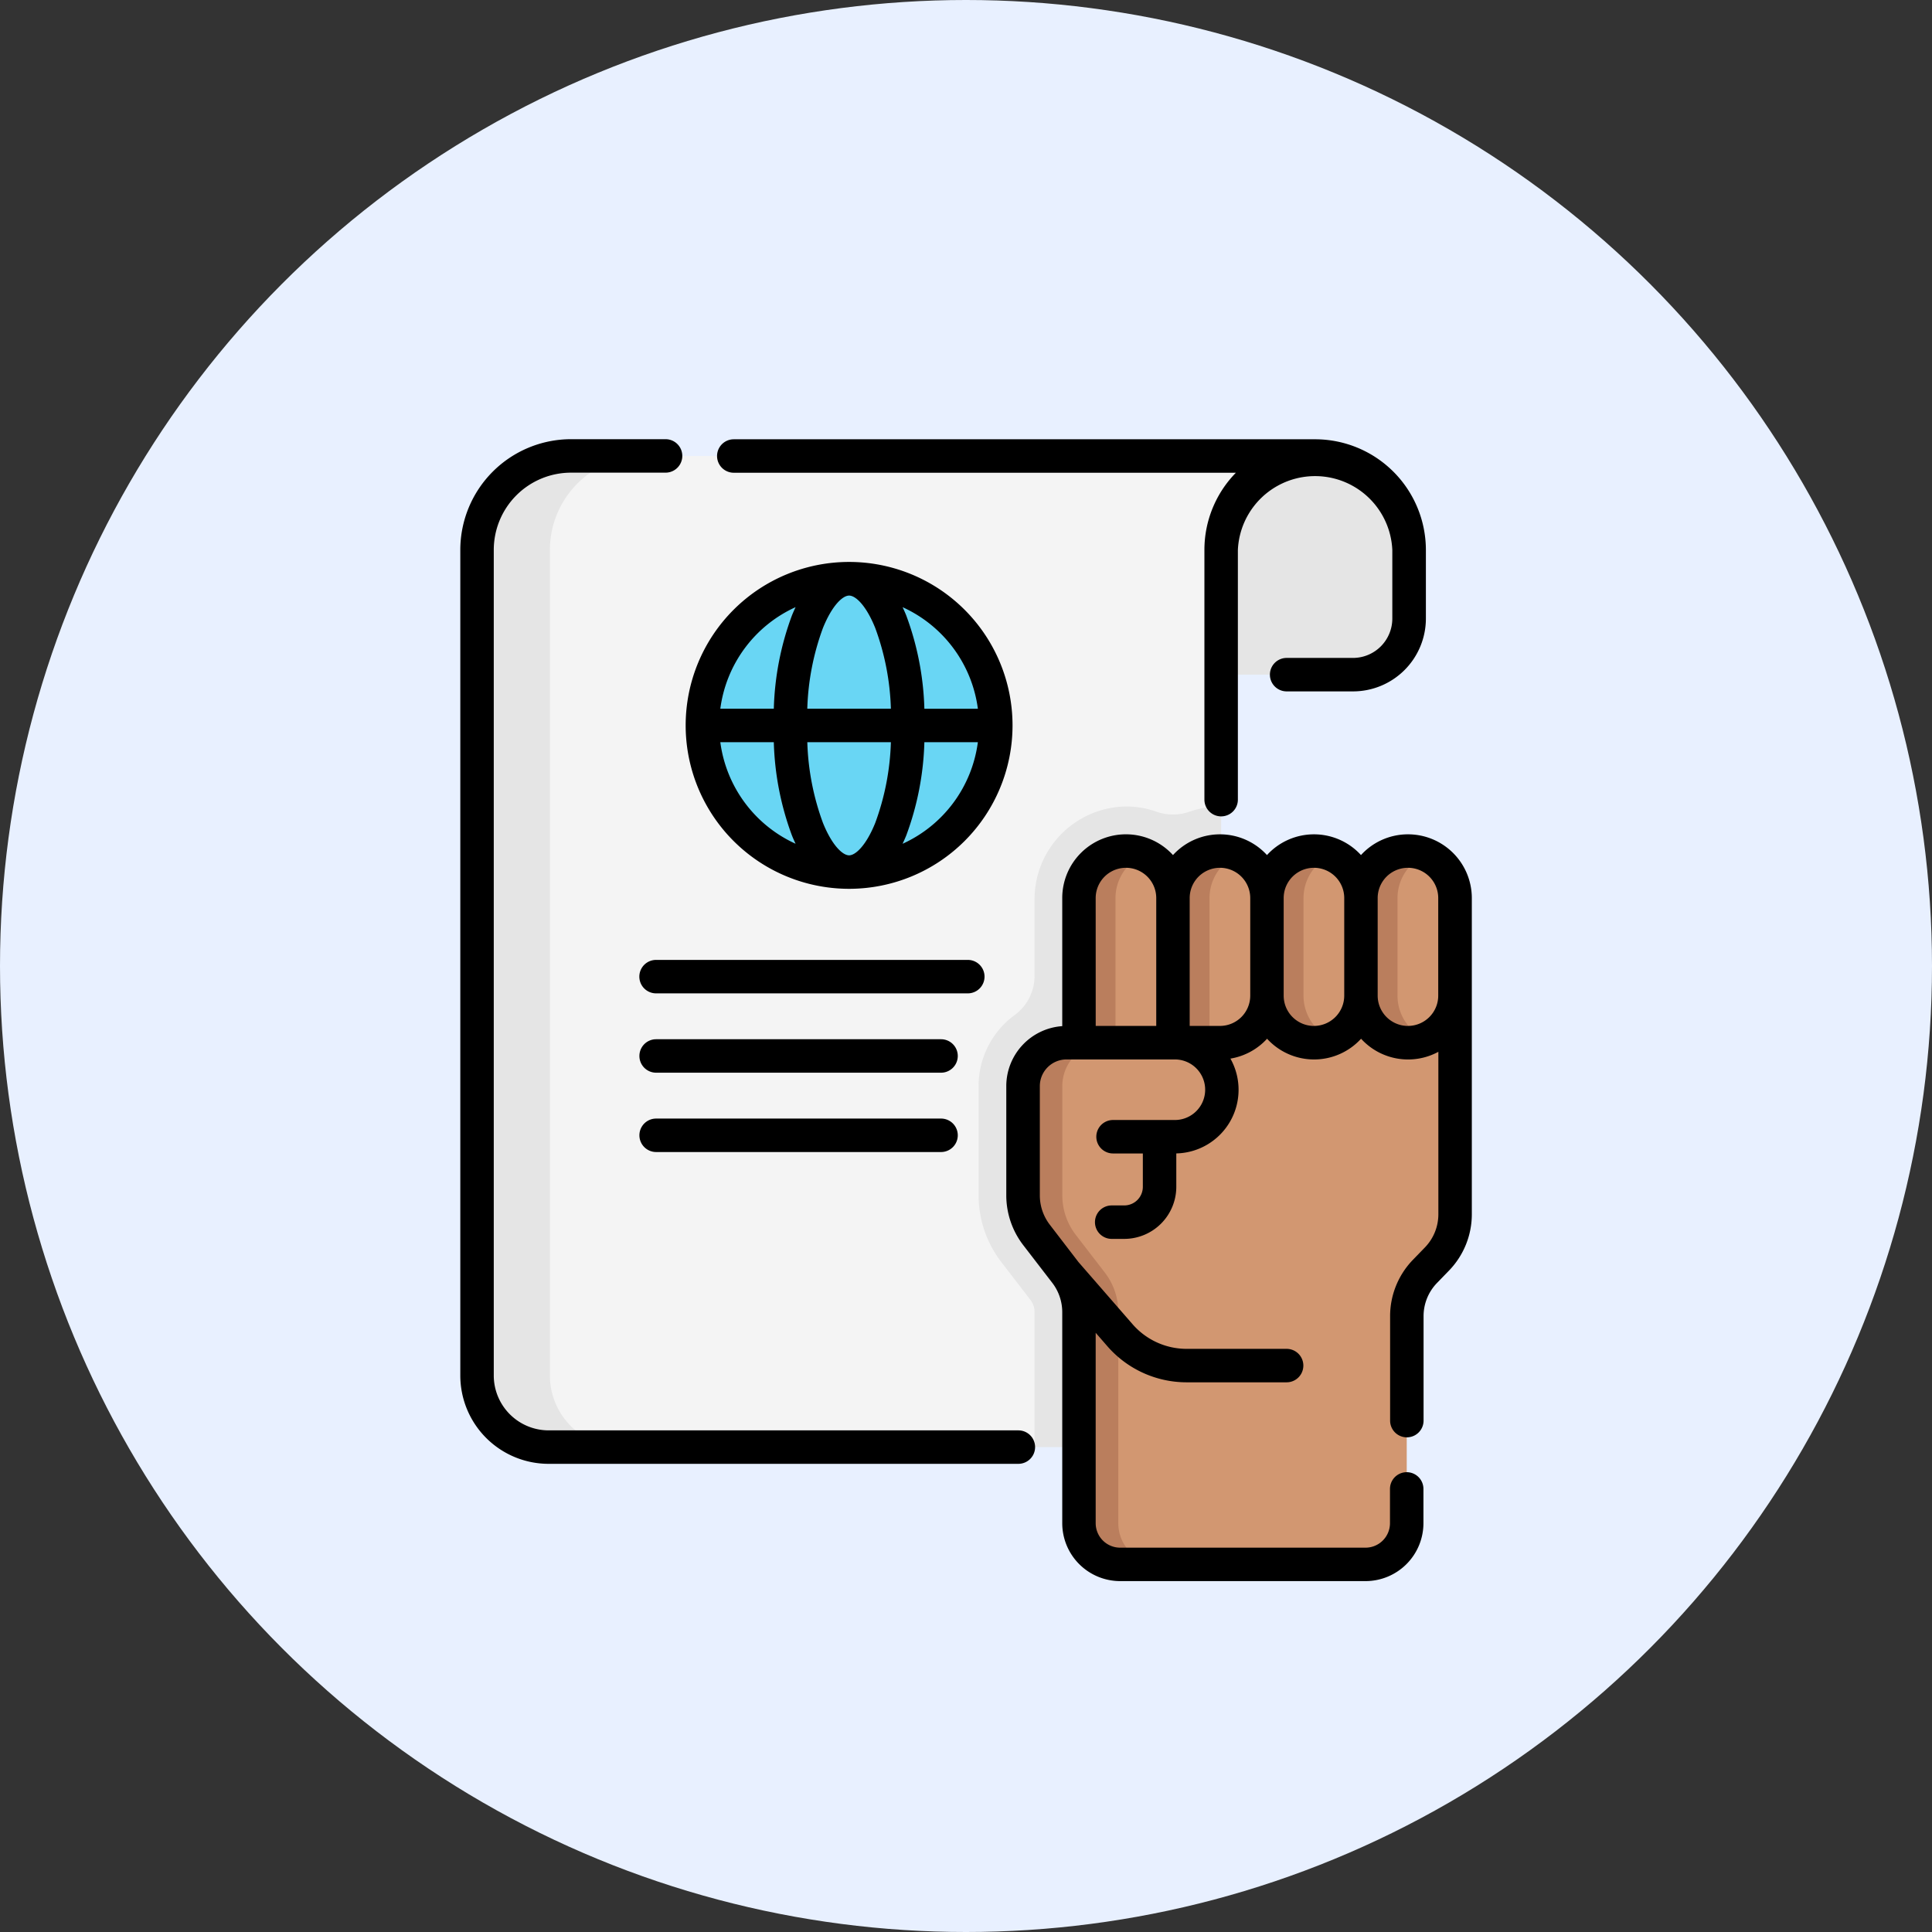 <svg xmlns="http://www.w3.org/2000/svg" width="87.478" height="87.478" viewBox="0 0 87.478 87.478">
  <rect x="0" y="0" width="87.478" height="87.478" fill="#333333" stroke="none"/>
  <g id="_60" data-name="60" transform="translate(-316.086 -6129.447)">
    <circle id="Elipse_5797" data-name="Elipse 5797" cx="43.739" cy="43.739" r="43.739" transform="translate(316.086 6129.447)" fill="#e8f0ff"/>
    <g id="human-rights_6800023" transform="translate(307.696 6149.337)">
      <g id="Grupo_1132601" data-name="Grupo 1132601" transform="translate(29.989 0.757)">
        <g id="Grupo_1132586" data-name="Grupo 1132586" transform="translate(32.353 0)">
          <path id="Trazado_933073" data-name="Trazado 933073" d="M366.994,11.754a4.254,4.254,0,0,0-8.508,0l-1.34,5.646h7.309a2.538,2.538,0,0,0,2.538-2.538V11.754Z" transform="translate(-357.147 -7.5)" fill="#e5e5e5"/>
        </g>
        <g id="Grupo_1132587" data-name="Grupo 1132587" transform="translate(0 0)">
          <path id="Trazado_933074" data-name="Trazado 933074" d="M40.986,7.5a4.254,4.254,0,0,0-4.254,4.254V49.133a3.242,3.242,0,0,0,3.242,3.242H61.968l5.556-.457c1.79,0,2.2-1.163,2.2-2.953l.7-25.6V11.754A4.254,4.254,0,0,1,74.679,7.5Z" transform="translate(-36.732 -7.5)" fill="#f4f4f4"/>
        </g>
        <g id="Grupo_1132588" data-name="Grupo 1132588" transform="translate(22.702 15.868)">
          <path id="Trazado_933075" data-name="Trazado 933075" d="M269.311,193.658a3.242,3.242,0,0,0,3.242-3.242V164.652h0a4.126,4.126,0,0,0-1.419.232,2.269,2.269,0,0,1-1.506.006,4.128,4.128,0,0,0-1.425-.237,4.2,4.2,0,0,0-4.1,4.222V172.3a2.2,2.2,0,0,1-.887,1.787,3.979,3.979,0,0,0-1.647,3.223v4.951a4.97,4.97,0,0,0,1.027,3.017l1.319,1.713a.911.911,0,0,1,.188.553v6.114h5.215Z" transform="translate(-261.561 -164.651)" fill="#e5e5e5"/>
        </g>
        <g id="Grupo_1132589" data-name="Grupo 1132589" transform="translate(0)">
          <path id="Trazado_933076" data-name="Trazado 933076" d="M40.032,49.133V11.754A4.254,4.254,0,0,1,44.286,7.5h-3.3a4.254,4.254,0,0,0-4.254,4.254V49.133a3.242,3.242,0,0,0,3.242,3.242h3.3A3.242,3.242,0,0,1,40.032,49.133Z" transform="translate(-36.732 -7.5)" fill="#e5e5e5"/>
        </g>
        <g id="Grupo_1132590" data-name="Grupo 1132590" transform="translate(10.208 5.562)">
          <circle id="Elipse_5921" data-name="Elipse 5921" cx="6.639" cy="6.639" r="6.639" fill="#69d6f4"/>
        </g>
        <g id="Grupo_1132591" data-name="Grupo 1132591" transform="translate(24.721 23.542)">
          <path id="Trazado_933077" data-name="Trazado 933077" d="M283.525,243.668a1.964,1.964,0,0,0-1.964,1.964v4.951a2.926,2.926,0,0,0,.608,1.785l1.319,1.713a2.926,2.926,0,0,1,.608,1.785v9.559a1.864,1.864,0,0,0,1.864,1.864h11.112a1.864,1.864,0,0,0,1.864-1.864v-9.37a2.926,2.926,0,0,1,.825-2.036l.536-.554a2.927,2.927,0,0,0,.825-2.036V240.647Z" transform="translate(-281.561 -240.647)" fill="#d29771"/>
        </g>
        <g id="Grupo_1132592" data-name="Grupo 1132592" transform="translate(31.512 17.888)">
          <path id="Trazado_933078" data-name="Trazado 933078" d="M350.938,193.326H348.81v-6.547a2.128,2.128,0,1,1,4.256,0V191.2A2.128,2.128,0,0,1,350.938,193.326Z" transform="translate(-348.81 -184.651)" fill="#d29771"/>
        </g>
        <g id="Grupo_1132593" data-name="Grupo 1132593" transform="translate(24.721 26.563)">
          <path id="Trazado_933079" data-name="Trazado 933079" d="M285.876,292.325v-9.559a2.927,2.927,0,0,0-.608-1.785l-1.319-1.713a2.926,2.926,0,0,1-.608-1.785v-4.951a1.964,1.964,0,0,1,1.964-1.964h-1.781a1.964,1.964,0,0,0-1.964,1.964v4.951a2.926,2.926,0,0,0,.608,1.785l1.319,1.713a2.926,2.926,0,0,1,.608,1.785v9.559a1.864,1.864,0,0,0,1.864,1.864h1.781A1.864,1.864,0,0,1,285.876,292.325Z" transform="translate(-281.561 -270.568)" fill="#ba7e5d"/>
        </g>
        <g id="Grupo_1132594" data-name="Grupo 1132594" transform="translate(31.512 17.888)">
          <path id="Trazado_933080" data-name="Trazado 933080" d="M351.765,184.818a2.129,2.129,0,0,0-2.955,1.961v6.547h1.654v-6.547A2.128,2.128,0,0,1,351.765,184.818Z" transform="translate(-348.81 -184.651)" fill="#ba7e5d"/>
        </g>
        <g id="Grupo_1132595" data-name="Grupo 1132595" transform="translate(27.255 17.888)">
          <path id="Trazado_933081" data-name="Trazado 933081" d="M310.912,193.326h-4.256v-6.547a2.128,2.128,0,1,1,4.256,0v6.547Z" transform="translate(-306.656 -184.651)" fill="#d29771"/>
        </g>
        <g id="Grupo_1132596" data-name="Grupo 1132596" transform="translate(27.255 17.888)">
          <path id="Trazado_933082" data-name="Trazado 933082" d="M309.612,184.818a2.129,2.129,0,0,0-2.955,1.961v6.547h1.654v-6.547A2.129,2.129,0,0,1,309.612,184.818Z" transform="translate(-306.657 -184.651)" fill="#ba7e5d"/>
        </g>
        <g id="Grupo_1132597" data-name="Grupo 1132597" transform="translate(35.768 17.888)">
          <path id="Trazado_933083" data-name="Trazado 933083" d="M393.091,193.327a2.128,2.128,0,0,1-2.128-2.128V186.78a2.128,2.128,0,0,1,4.256,0V191.2A2.128,2.128,0,0,1,393.091,193.327Z" transform="translate(-390.963 -184.652)" fill="#d29771"/>
        </g>
        <g id="Grupo_1132598" data-name="Grupo 1132598" transform="translate(35.768 17.888)">
          <path id="Trazado_933084" data-name="Trazado 933084" d="M392.616,191.2v-4.419a2.129,2.129,0,0,1,1.3-1.961,2.129,2.129,0,0,0-2.955,1.961V191.2a2.129,2.129,0,0,0,2.955,1.961A2.129,2.129,0,0,1,392.616,191.2Z" transform="translate(-390.962 -184.651)" fill="#ba7e5d"/>
        </g>
        <g id="Grupo_1132599" data-name="Grupo 1132599" transform="translate(40.024 17.888)">
          <path id="Trazado_933085" data-name="Trazado 933085" d="M435.243,193.327a2.128,2.128,0,0,1-2.128-2.128V186.78a2.128,2.128,0,0,1,4.256,0V191.2A2.128,2.128,0,0,1,435.243,193.327Z" transform="translate(-433.115 -184.652)" fill="#d29771"/>
        </g>
        <g id="Grupo_1132600" data-name="Grupo 1132600" transform="translate(40.024 17.888)">
          <path id="Trazado_933086" data-name="Trazado 933086" d="M434.769,191.2v-4.419a2.129,2.129,0,0,1,1.3-1.961,2.129,2.129,0,0,0-2.955,1.961V191.2a2.129,2.129,0,0,0,2.955,1.961A2.129,2.129,0,0,1,434.769,191.2Z" transform="translate(-433.115 -184.651)" fill="#ba7e5d"/>
        </g>
      </g>
      <g id="Grupo_1132602" data-name="Grupo 1132602" transform="translate(29.232 0)">
        <path id="Trazado_933087" data-name="Trazado 933087" d="M54.5,44.875H33.231a2.487,2.487,0,0,1-2.484-2.484V5.011a3.5,3.5,0,0,1,3.5-3.5h4.279a.757.757,0,1,0,0-1.515H34.243a5.017,5.017,0,0,0-5.011,5.011V42.39a4,4,0,0,0,4,4H54.5a.757.757,0,1,0,0-1.515Z" transform="translate(-29.232 0)"/>
        <path id="Trazado_933088" data-name="Trazado 933088" d="M145.128,1.515h22.734a4.994,4.994,0,0,0-1.425,3.5V16.317a.757.757,0,1,0,1.515,0V5.011a3.5,3.5,0,0,1,6.993,0V8.119A1.783,1.783,0,0,1,173.165,9.9H170.16a.757.757,0,1,0,0,1.515h3.005a3.3,3.3,0,0,0,3.3-3.3V5.011A5.017,5.017,0,0,0,171.449,0H145.128a.757.757,0,1,0,0,1.515Z" transform="translate(-132.745 0)"/>
        <path id="Trazado_933089" data-name="Trazado 933089" d="M137.724,69.877a7.4,7.4,0,1,0-7.4-7.4A7.4,7.4,0,0,0,137.724,69.877Zm-5.831-6.639h2.422a13.131,13.131,0,0,0,.819,4.219c.053.132.109.258.167.38A5.9,5.9,0,0,1,131.893,63.238Zm5.831-6.638c.3,0,.776.454,1.184,1.469a11.526,11.526,0,0,1,.708,3.654h-3.785a11.521,11.521,0,0,1,.708-3.654C136.948,57.054,137.428,56.6,137.724,56.6Zm1.892,6.638a11.522,11.522,0,0,1-.708,3.654c-.408,1.015-.889,1.469-1.184,1.469s-.776-.454-1.184-1.469a11.523,11.523,0,0,1-.708-3.654Zm.53,4.6c.057-.122.113-.248.167-.38a13.131,13.131,0,0,0,.819-4.219h2.422A5.894,5.894,0,0,1,140.146,67.838Zm3.408-6.114h-2.422a13.131,13.131,0,0,0-.819-4.219c-.053-.132-.109-.258-.167-.38A5.9,5.9,0,0,1,143.555,61.723Zm-8.253-4.6c-.057.122-.114.248-.167.38a13.131,13.131,0,0,0-.819,4.219h-2.422A5.894,5.894,0,0,1,135.3,57.124Z" transform="translate(-120.12 -49.523)"/>
        <path id="Trazado_933090" data-name="Trazado 933090" d="M125.154,234.214a.757.757,0,0,0-.757-.757H110.282a.757.757,0,1,0,0,1.515H124.4A.757.757,0,0,0,125.154,234.214Z" transform="translate(-101.418 -209.884)"/>
        <path id="Trazado_933091" data-name="Trazado 933091" d="M123.185,269.032h-12.9a.757.757,0,1,0,0,1.515h12.9a.757.757,0,1,0,0-1.515Z" transform="translate(-101.418 -241.867)"/>
        <path id="Trazado_933092" data-name="Trazado 933092" d="M123.185,304.606h-12.9a.757.757,0,1,0,0,1.515h12.9a.757.757,0,1,0,0-1.515Z" transform="translate(-101.418 -273.849)"/>
        <path id="Trazado_933093" data-name="Trazado 933093" d="M292.249,177.15a2.878,2.878,0,0,0-2.128.939,2.881,2.881,0,0,0-4.256,0,2.881,2.881,0,0,0-4.256,0,2.884,2.884,0,0,0-5.014,1.946v5.8a2.724,2.724,0,0,0-2.534,2.714V193.5a3.7,3.7,0,0,0,.765,2.247l1.319,1.713a2.18,2.18,0,0,1,.45,1.323v9.559a2.624,2.624,0,0,0,2.621,2.621h11.112a2.624,2.624,0,0,0,2.621-2.621v-1.553a.757.757,0,0,0-1.515,0v1.553a1.108,1.108,0,0,1-1.107,1.107H279.216a1.108,1.108,0,0,1-1.107-1.107v-8.622l.528.607a4.757,4.757,0,0,0,3.59,1.635h4.527a.757.757,0,1,0,0-1.515h-4.527a3.243,3.243,0,0,1-2.447-1.114l-2.45-2.815-1.3-1.694a2.18,2.18,0,0,1-.45-1.323v-4.951a1.208,1.208,0,0,1,1.207-1.207h4.908a1.371,1.371,0,0,1,0,2.742h-2.8a.757.757,0,0,0,0,1.515h1.349v1.512a.842.842,0,0,1-.841.841h-.569a.757.757,0,1,0,0,1.515h.569a2.359,2.359,0,0,0,2.356-2.356v-1.514a2.883,2.883,0,0,0,2.451-4.293,2.883,2.883,0,0,0,1.659-.9,2.881,2.881,0,0,0,4.256,0,2.881,2.881,0,0,0,3.5.592v7.351a2.158,2.158,0,0,1-.611,1.509l-.536.553a3.665,3.665,0,0,0-1.038,2.563v4.723a.757.757,0,0,0,1.515,0V198.97a2.158,2.158,0,0,1,.611-1.509l.536-.553a3.665,3.665,0,0,0,1.038-2.563V180.036A2.889,2.889,0,0,0,292.249,177.15Zm-14.14,2.886a1.371,1.371,0,0,1,2.742,0v5.79H278.11Zm5.627,5.79h-1.371v-5.79a1.371,1.371,0,1,1,2.742,0v4.419A1.372,1.372,0,0,1,283.737,185.825Zm4.256,0a1.372,1.372,0,0,1-1.371-1.371v-4.419a1.371,1.371,0,0,1,2.742,0v4.419A1.372,1.372,0,0,1,287.993,185.825Zm4.256,0a1.372,1.372,0,0,1-1.371-1.371v-4.419a1.371,1.371,0,1,1,2.742,0v4.419A1.372,1.372,0,0,1,292.249,185.825Z" transform="translate(-249.34 -159.263)"/>
      </g>
    </g>
  </g>
</svg>
